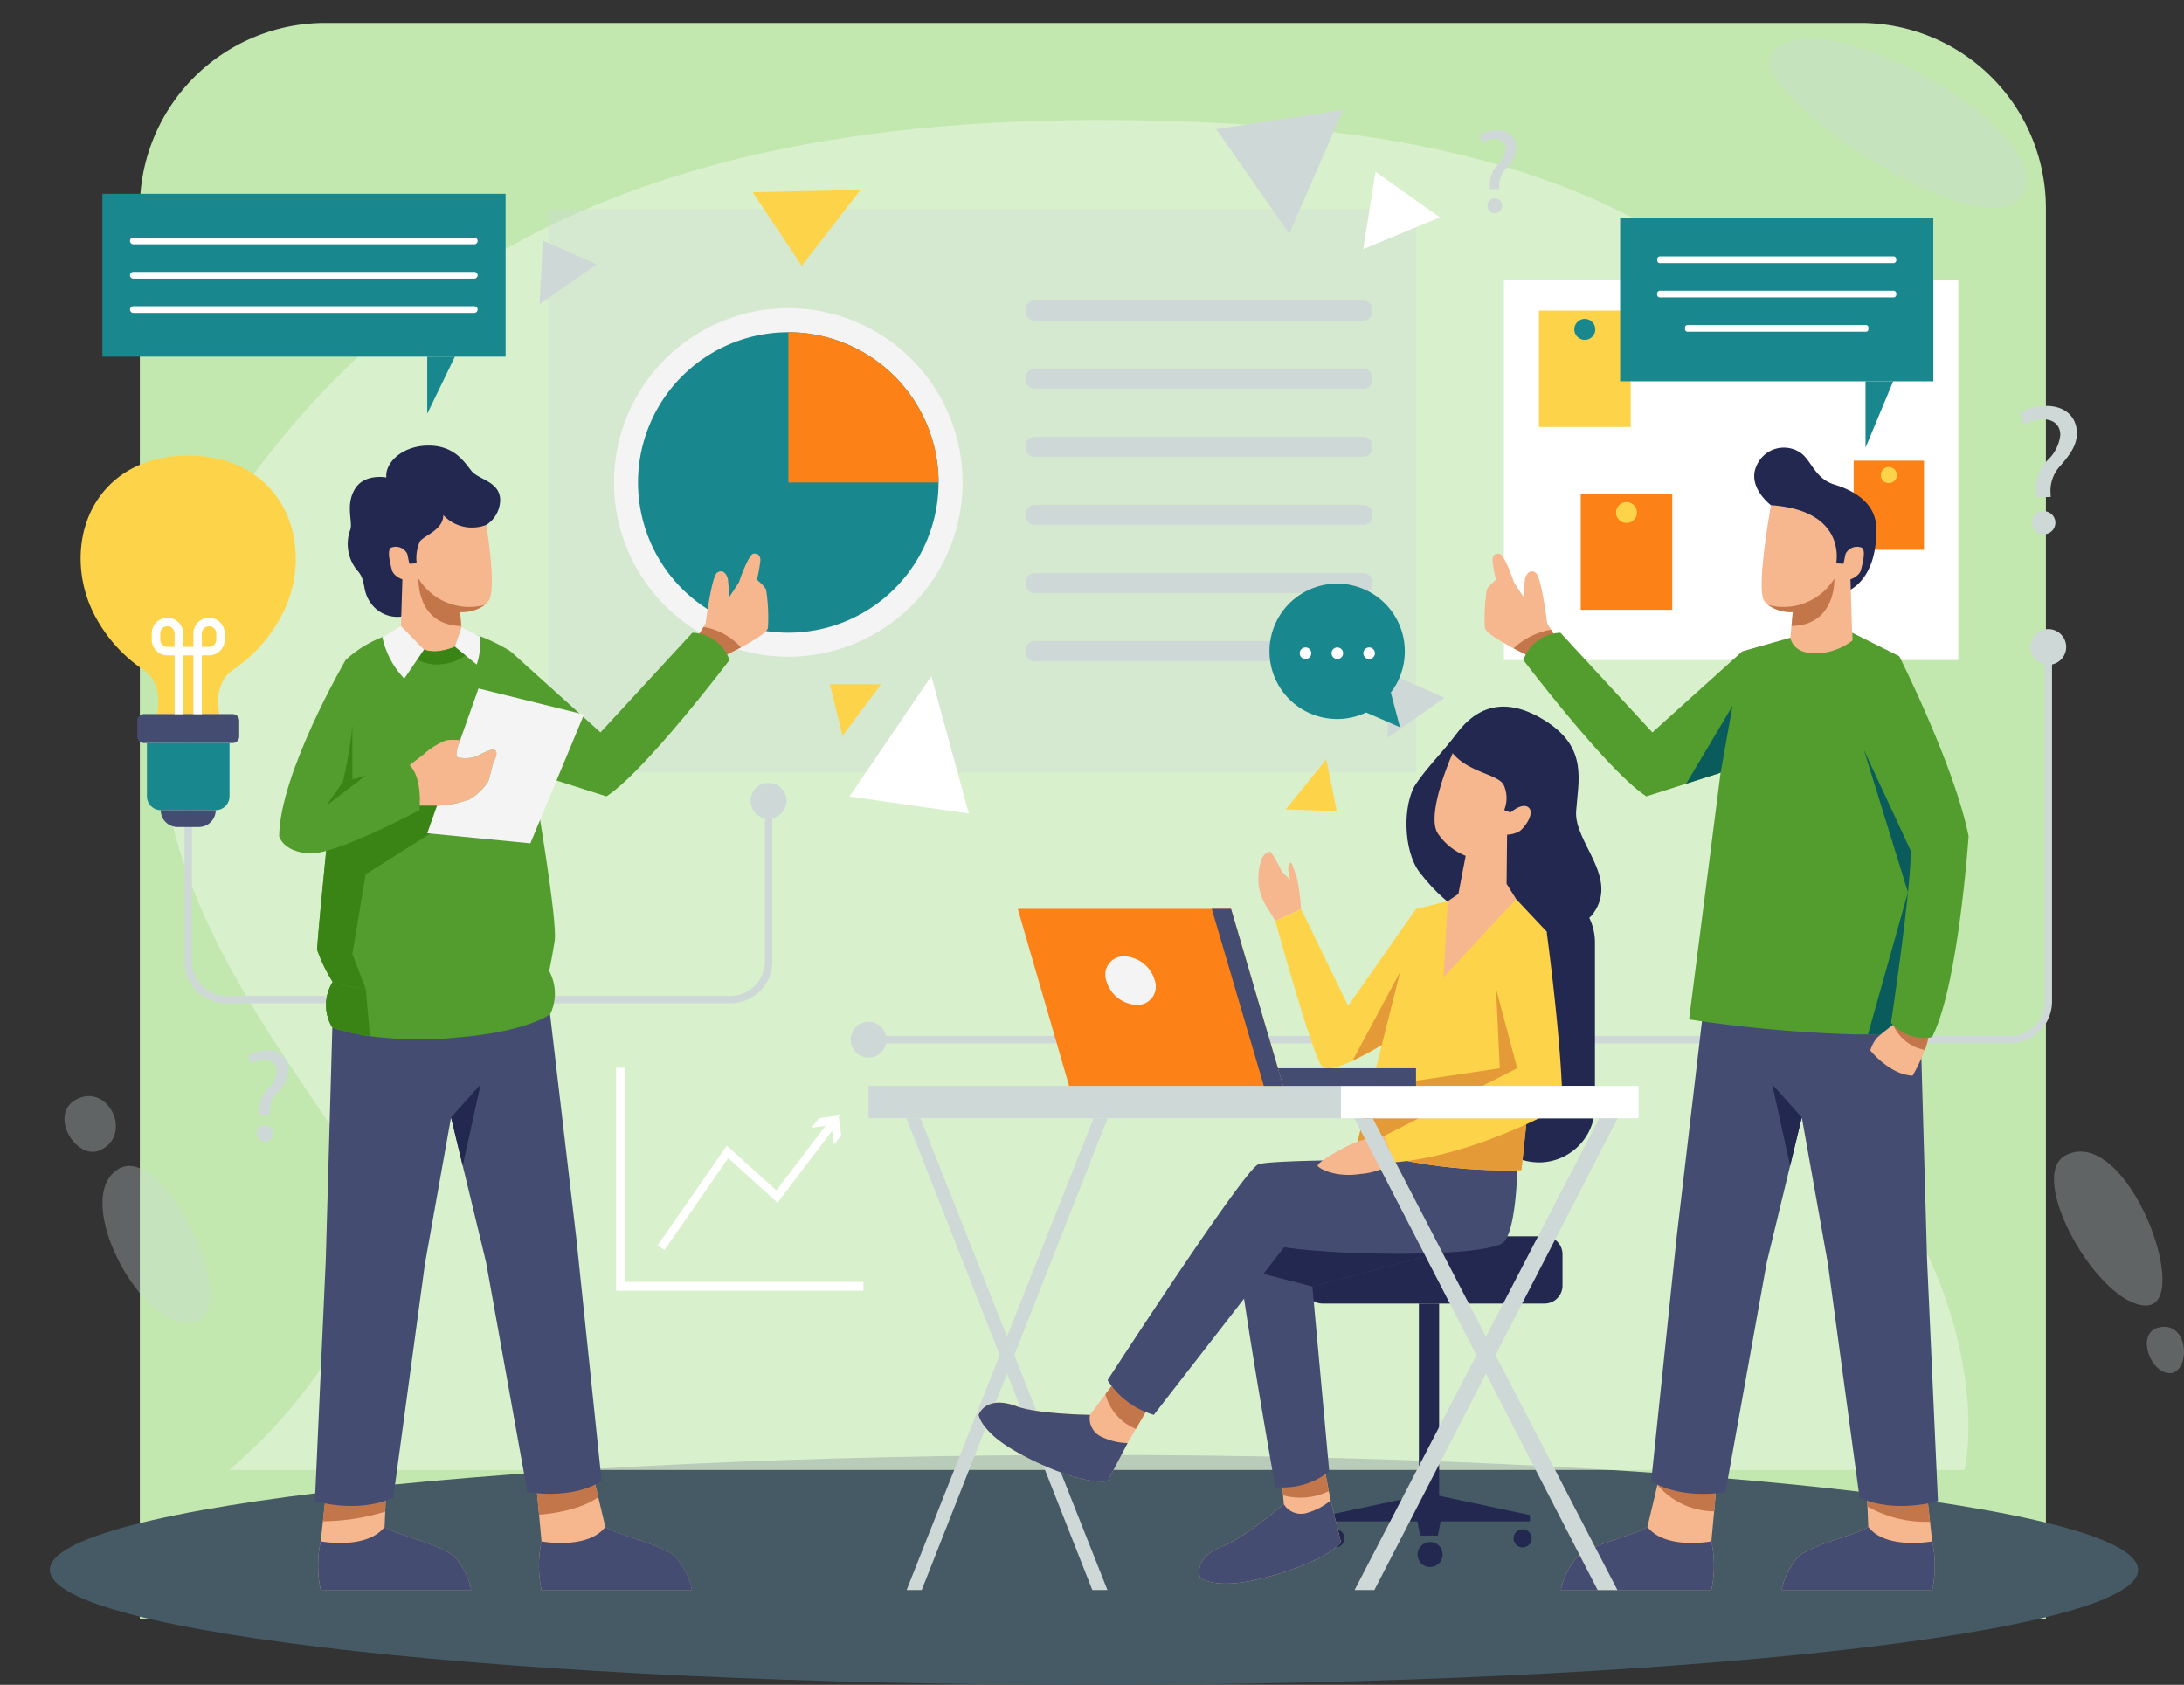 <svg xmlns="http://www.w3.org/2000/svg" xmlns:xlink="http://www.w3.org/1999/xlink" width="235.566" height="181.747" viewBox="0 0 235.566 181.747"><rect x="0" y="0" width="235.566" height="181.747" fill="#333333" stroke="none"/><defs><clipPath id="a"><rect width="235.566" height="171.515" fill="none"/></clipPath><clipPath id="c"><rect width="93.566" height="60.714" fill="none"/></clipPath><clipPath id="d"><rect width="11.601" height="16.989" fill="none"/></clipPath><clipPath id="e"><rect width="27.675" height="18.274" fill="none"/></clipPath><clipPath id="f"><rect width="5.552" height="6.015" fill="none"/></clipPath><clipPath id="g"><rect width="11.703" height="16.608" fill="none"/></clipPath><clipPath id="h"><rect width="4.008" height="5" fill="none"/></clipPath></defs><g transform="translate(-633.957 -8471.43)"><path d="M20,0H185.588a20,20,0,0,1,20,20V172.212a0,0,0,0,1,0,0H0a0,0,0,0,1,0,0V20A20,20,0,0,1,20,0Z" transform="translate(649.04 8473.902)" fill="#c2e8b0"/><path d="M267.879,643.757c0,6.85-50.421,12.4-112.619,12.4s-112.619-5.553-112.619-12.4,50.421-12.4,112.619-12.4,112.619,5.553,112.619,12.4" transform="translate(596.694 7997.017)" fill="#455a64"/><g transform="translate(633.957 8471.43)"><g clip-path="url(#a)"><path d="M194.549,145.619H7.384s22.938-18.536,12.37-34.954S-12.412,69.224,9.376,39.1,64.551-2.671,117.5.507s67.456,29.921,68.437,50.641c1.385,29.25-29.76,30.171-10.473,49.92,24.114,24.691,19.083,44.55,19.083,44.55" transform="translate(17.336 12.946)" fill="#e1f3d7" opacity="0.74"/><path d="M228.362,271.632a1.928,1.928,0,1,1-1.928-1.929,1.928,1.928,0,0,1,1.928,1.929" transform="translate(-132.754 -159.481)" fill="#ced8d6"/><path d="M539.734,167.979a1.928,1.928,0,1,1-1.929-1.929,1.929,1.929,0,0,1,1.929,1.929" transform="translate(-316.875 -98.189)" fill="#ced8d6"/><rect width="49.007" height="40.97" transform="translate(162.215 30.226)" fill="#fff"/><rect width="9.903" height="12.553" transform="translate(165.985 33.501)" fill="#fdd449"/><path d="M417.761,85.3a1.131,1.131,0,1,1-1.131-1.131,1.131,1.131,0,0,1,1.131,1.131" transform="translate(-245.694 -49.77)" fill="#19888e"/><rect width="7.586" height="9.617" transform="translate(199.935 49.693)" fill="#fc8116"/><path d="M498.116,124.141a.866.866,0,1,1-.866-.866.866.866,0,0,1,.866.866" transform="translate(-293.522 -72.895)" fill="#fdd449"/><rect width="9.872" height="12.515" transform="translate(170.499 53.267)" fill="#fc8116"/><path d="M428.767,133.653a1.127,1.127,0,1,1-1.127-1.127,1.127,1.127,0,0,1,1.127,1.127" transform="translate(-252.206 -78.365)" fill="#fdd449"/><g transform="translate(59.163 22.584)" opacity="0.3" style="mix-blend-mode:multiply;isolation:isolate"><g clip-path="url(#c)"><rect width="93.566" height="60.714" transform="translate(0)" fill="#ced8d6"/></g></g><path d="M307.116,81.494h-35.45a.978.978,0,0,1-.978-.978v-.189a.978.978,0,0,1,.978-.978h35.45a.978.978,0,0,1,.978.978v.189a.978.978,0,0,1-.978.978" transform="translate(-160.064 -46.921)" fill="#ced8d6"/><path d="M307.116,99.476h-35.45a.978.978,0,0,1-.978-.978V98.31a.978.978,0,0,1,.978-.978h35.45a.978.978,0,0,1,.978.978V98.5a.978.978,0,0,1-.978.978" transform="translate(-160.064 -57.554)" fill="#ced8d6"/><path d="M307.116,117.458h-35.45a.978.978,0,0,1-.978-.978v-.189a.978.978,0,0,1,.978-.978h35.45a.978.978,0,0,1,.978.978v.189a.978.978,0,0,1-.978.978" transform="translate(-160.064 -68.188)" fill="#ced8d6"/><path d="M307.116,135.44h-35.45a.978.978,0,0,1-.978-.978v-.189a.978.978,0,0,1,.978-.978h35.45a.978.978,0,0,1,.978.978v.189a.978.978,0,0,1-.978.978" transform="translate(-160.064 -78.821)" fill="#ced8d6"/><path d="M307.116,153.422h-35.45a.978.978,0,0,1-.978-.978v-.189a.978.978,0,0,1,.978-.978h35.45a.978.978,0,0,1,.978.978v.189a.978.978,0,0,1-.978.978" transform="translate(-160.064 -89.454)" fill="#ced8d6"/><path d="M307.116,171.4h-35.45a.978.978,0,0,1-.978-.978v-.189a.978.978,0,0,1,.978-.978h35.45a.978.978,0,0,1,.978.978v.189a.978.978,0,0,1-.978.978" transform="translate(-160.064 -100.087)" fill="#ced8d6"/><path d="M199.646,100.142a18.8,18.8,0,1,1-18.8-18.805,18.805,18.805,0,0,1,18.8,18.805" transform="translate(-95.818 -48.096)" fill="#f4f4f4"/><path d="M200.806,103.9a16.206,16.206,0,1,1-16.2-16.208,16.208,16.208,0,0,1,16.2,16.208" transform="translate(-99.575 -51.854)" fill="#19888e"/><path d="M224.258,103.9h-16.2V87.692a16.208,16.208,0,0,1,16.2,16.208" transform="translate(-123.027 -51.854)" fill="#fc8116"/><path d="M198.641,50.368l5.3,7.93,6.334-8.187Z" transform="translate(-117.461 -29.632)" fill="#fdd449"/><path d="M233.028,178.443,224.2,191.438l12.869,1.833Z" transform="translate(-132.573 -105.517)" fill="#fff"/><path d="M220.389,186.181l4.159-5.55h-5.51Z" transform="translate(-129.521 -106.811)" fill="#fdd449"/><path d="M343.706,200.435l-4.361,5.392,5.507.2Z" transform="translate(-200.661 -118.522)" fill="#fdd449"/><path d="M361.114,45.341l-1.325,8.343,8.265-3.431Z" transform="translate(-212.751 -26.811)" fill="#fff"/><path d="M320.992,31.065l7.872,11.29,5.824-13.367Z" transform="translate(-189.809 -17.141)" fill="#ced8d6"/><path d="M142.76,63.5l5.795,2.568-6.16,4.3Z" transform="translate(-84.201 -37.55)" fill="#ced8d6"/><path d="M366.542,177.907l5.795,2.568-6.16,4.3Z" transform="translate(-216.528 -105.2)" fill="#ced8d6"/><path d="M107.573,213.744H53.218a4.522,4.522,0,0,1-4.517-4.517V178.444h.8v30.783a3.724,3.724,0,0,0,3.72,3.72h54.356a3.724,3.724,0,0,0,3.72-3.72V191.422h.8v17.805a4.522,4.522,0,0,1-4.517,4.517" transform="translate(-28.798 -105.518)" fill="#ced8d6"/><path d="M44.49,131.339a13.244,13.244,0,0,1-1.369,5.842,15.975,15.975,0,0,1-5.309,6.1c-2.422,1.589-1.548,4.847-1.548,4.847H29.507s.876-3.258-1.549-4.847A15.993,15.993,0,0,1,22.81,137.5a13.3,13.3,0,0,1-1.529-6.157c0-6.119,4.253-11.11,11.6-11.11s11.6,4.99,11.6,11.11" transform="translate(-12.584 -71.094)" fill="#fdd449"/><path d="M46.509,191.608H36.932a.71.71,0,0,1-.71-.711v-1.7a.71.71,0,0,1,.71-.711h9.577a.711.711,0,0,1,.711.711v1.7a.711.711,0,0,1-.711.711" transform="translate(-21.419 -111.457)" fill="#444c72"/><path d="M47.685,196.122v5.737a1.5,1.5,0,0,1-1.505,1.505h-5.9a1.5,1.5,0,0,1-1.505-1.505v-5.737Z" transform="translate(-22.928 -115.971)" fill="#19888e"/><path d="M46.533,215.661H44.238a1.818,1.818,0,0,1-1.818-1.818h5.931a1.818,1.818,0,0,1-1.818,1.818" transform="translate(-25.084 -126.45)" fill="#444c72"/><path d="M46.229,163.063a1.691,1.691,0,0,0-1.689,1.689v1.45H43.428v-1.45a1.689,1.689,0,0,0-3.378,0v.676a1.691,1.691,0,0,0,1.689,1.689h.775v6.338h.914v-6.338H44.54v6.338h.914v-6.338h.775a1.691,1.691,0,0,0,1.689-1.689v-.676a1.69,1.69,0,0,0-1.689-1.689M42.514,166.2h-.775a.776.776,0,0,1-.775-.775v-.676a.775.775,0,1,1,1.55,0Zm4.49-.775a.776.776,0,0,1-.775.775h-.775v-1.45a.775.775,0,1,1,1.55,0Z" transform="translate(-23.682 -96.423)" fill="#fff"/><path d="M201.972,208.584a1.928,1.928,0,1,1-1.928-1.929,1.928,1.928,0,0,1,1.928,1.929" transform="translate(-117.149 -122.199)" fill="#ced8d6"/><path d="M66.737,284.256l-.028-.367a3.243,3.243,0,0,1,.875-2.443,3.1,3.1,0,0,0,.989-1.935c0-.72-.452-1.2-1.342-1.215a2.513,2.513,0,0,0-1.427.438l-.339-.89a3.7,3.7,0,0,1,2.019-.565,2.087,2.087,0,0,1,2.359,2.076,3.823,3.823,0,0,1-1.215,2.457,2.789,2.789,0,0,0-.805,2.076l.014.367Zm-.311,1.977a.835.835,0,0,1,.847-.89.884.884,0,1,1-.847.89" transform="translate(-38.711 -163.961)" fill="#ced8d6"/><path d="M534.84,116.971l-.04-.517a4.566,4.566,0,0,1,1.233-3.442,4.371,4.371,0,0,0,1.393-2.726c0-1.015-.637-1.691-1.89-1.712a3.536,3.536,0,0,0-2.01.617l-.478-1.254a5.219,5.219,0,0,1,2.845-.8c2.288,0,3.323,1.413,3.323,2.925,0,1.353-.756,2.327-1.711,3.462a3.931,3.931,0,0,0-1.134,2.925l.02.517Zm-.438,2.786A1.176,1.176,0,0,1,535.6,118.5a1.245,1.245,0,1,1-1.194,1.253" transform="translate(-315.203 -63.355)" fill="#ced8d6"/><path d="M391.591,40.752l-.026-.334a2.948,2.948,0,0,1,.8-2.221,2.818,2.818,0,0,0,.9-1.759c0-.654-.411-1.091-1.22-1.1a2.28,2.28,0,0,0-1.3.4l-.308-.809a3.365,3.365,0,0,1,1.835-.513,1.9,1.9,0,0,1,2.144,1.887,3.474,3.474,0,0,1-1.1,2.233,2.536,2.536,0,0,0-.732,1.887l.013.334Zm-.282,1.8a.759.759,0,0,1,.77-.809.8.8,0,1,1-.77.809" transform="translate(-230.873 -20.348)" fill="#ced8d6"/><path d="M189.284,305.884H162.61V281.838h.944v23.1h25.73Z" transform="translate(-96.154 -166.657)" fill="#fff"/><path d="M193.363,296.561l-.289-2.123-2.123.289-.779,1.024,1.5-.2-5.3,6.974-5.349-4.837-7.458,10.756.734.509,6.878-9.92,5.317,4.808,5.889-7.749.2,1.5Z" transform="translate(-102.631 -174.108)" fill="#fff"/><g transform="translate(11.052 125.768)" opacity="0.3" style="mix-blend-mode:multiply;isolation:isolate"><g clip-path="url(#d)"><path d="M28.689,308.113c-5.048,3.247,2.622,17.6,8.172,16.566s-3.182-19.776-8.172-16.566" transform="translate(-27.044 -307.743)" fill="#ced8d6"/></g></g><g transform="translate(190.87 4.186)" opacity="0.3" style="mix-blend-mode:multiply;isolation:isolate"><g clip-path="url(#e)"><path d="M494.018,27.45c5.354-6.595-21.63-22.095-26.694-15.684-3.23,4.089,22.262,21.142,26.694,15.684" transform="translate(-467.042 -10.243)" fill="#ced8d6"/></g></g><g transform="translate(6.952 118.233)" opacity="0.3" style="mix-blend-mode:multiply;isolation:isolate"><g clip-path="url(#f)"><path d="M20.886,295.133c-2.64,1.232-5.77-4.025-2.418-5.56s5.926,3.922,2.418,5.56" transform="translate(-17.012 -289.304)" fill="#ced8d6"/></g></g><g transform="translate(221.542 124.219)" opacity="0.3" style="mix-blend-mode:multiply;isolation:isolate"><g clip-path="url(#g)"><path d="M543.409,304.32c-4.475,2.191,3.478,16.274,8.624,16.239s-1.965-19.5-8.624-16.239" transform="translate(-542.092 -303.952)" fill="#ced8d6"/></g></g><g transform="translate(231.559 143.123)" opacity="0.3" style="mix-blend-mode:multiply;isolation:isolate"><g clip-path="url(#h)"><path d="M568.288,350.216c-3.046.237-1.451,4.915.732,4.992s2.278-5.225-.732-4.992" transform="translate(-566.602 -350.208)" fill="#ced8d6"/></g></g><path d="M352.021,214.055H228.656v-.8H352.021a3.724,3.724,0,0,0,3.72-3.72V171.672h.8v37.866a4.522,4.522,0,0,1-4.517,4.517" transform="translate(-135.209 -101.513)" fill="#ced8d6"/><path d="M158.346,402.221h-16.24a12.5,12.5,0,0,1,0-5.241l-.263-2.877-.3-3.2,6.2-.741.486,2.041.761,3.208c.825.749,6.229,1.917,7.584,3.276a7.651,7.651,0,0,1,1.761,3.539" transform="translate(-83.7 -230.708)" fill="#f6b68e"/><path d="M148.239,392.2c-1.873,1.355-4.85,1.777-6.4,1.9l-.3-3.2,6.2-.741Z" transform="translate(-83.7 -230.708)" fill="#c4764b"/><path d="M158.72,409.817H142.482a12.5,12.5,0,0,1,0-5.242s5,.931,6.895-1.571c.824.747,6.229,1.915,7.585,3.274a7.635,7.635,0,0,1,1.759,3.539" transform="translate(-84.076 -238.305)" fill="#444c72"/><path d="M100.438,404.118H84.2a12.5,12.5,0,0,1,0-5.241l.243-2.175.255-2.287,6.556-1.048-.092,2.3-.068,1.642c.825.749,6.229,1.917,7.584,3.276a7.651,7.651,0,0,1,1.761,3.539" transform="translate(-49.612 -232.605)" fill="#f6b68e"/><path d="M85.478,394.413l6.556-1.048-.092,2.3a23.206,23.206,0,0,1-6.719,1.04Z" transform="translate(-50.394 -232.605)" fill="#c4764b"/><path d="M84.99,269.159,84.284,294.2l-1.173,26.031s4.6,1.409,8.454-.371l3.412-25.215,2.818-15.8,3.782,15.648,4.45,24.77s4.672.89,8.01-1.187l-2.744-26.328-2.818-24.029Z" transform="translate(-49.145 -158.311)" fill="#444c72"/><path d="M106.714,126.174a3.235,3.235,0,0,0,1.5-2.869c-.177-1.854-2.339-2.03-3.09-2.957s-1.807-2.737-4.634-2.737-4.724,1.854-4.548,3.443c0,0-2.428-.486-3.443,1.324s-.088,3.576-.486,4.414a4.475,4.475,0,0,0,.75,4.238c1.148,1.236.4,2.251,1.677,3.8a3.5,3.5,0,0,0,3.1,1.236Z" transform="translate(-54.269 -69.546)" fill="#222850"/><path d="M191.727,154.165c-.119.5-1.626,1.4-2.917,2.092-1,.534-1.881.944-1.881.944l-2.766-2.12.613-1.028.235-.4s.622-5,1.223-5.448,1.064.128,1.176.7a15.6,15.6,0,0,1,.112,1.969s1.064-1.606,1.08-1.654,1.016-3.029,1.586-3.077.7.315.729.681a16.05,16.05,0,0,1-.379,2.128s.949.793,1,1.124a19.438,19.438,0,0,1,.191,4.085" transform="translate(-108.899 -86.417)" fill="#f6b68e"/><path d="M188.81,167.7c-1,.534-1.881.944-1.881.944l-2.766-2.12.613-1.028a6.876,6.876,0,0,1,4.033,2.2" transform="translate(-108.899 -97.864)" fill="#c4764b"/><path d="M134.758,169.022l9.69,8.74,9.913-10.754a4.4,4.4,0,0,1,4,2.943s-9.12,12.038-13.273,14.708l-8-2.548a36.294,36.294,0,0,1-2.331-13.089" transform="translate(-79.68 -98.755)" fill="#529d2e"/><path d="M113.407,145.2a2.108,2.108,0,0,1-.409.463h0a4.284,4.284,0,0,1-2.676.773l.14,1.5.212,2.289s-.53,1.546-2.956,1.5a5.571,5.571,0,0,1-3.84-1.634l.22-7.194s-.97-.311-1.148-1.058-.573-2.21,0-2.384a1.385,1.385,0,0,1,1.679.705l.22,1.057.792-.042a4.389,4.389,0,0,1,.356-2.384c.527-.663,2.513-1.235,2.513-2.824a4.236,4.236,0,0,0,4.636,1.058s1.148,6.8.265,8.169" transform="translate(-60.697 -80.405)" fill="#f6b68e"/><path d="M109.322,199.782c-.183,1.176-.395,2.3-.59,3.252-.327,1.59-.6,2.682-.6,2.682a46.464,46.464,0,0,1-19.042.9c-.857-.136-1.73-.307-2.61-.51,0,0-.518-.861-1.1-1.9a17.76,17.76,0,0,1-1.669-3.439c-.064-.594,1.319-14.279,2.247-23.354.466-4.551.821-7.943.821-7.943a12.609,12.609,0,0,1,4.854-2.778v0c.347-.112.709-.219,1.088-.307,0,0,1.626,2.562,4.284,2.1s2.363-1.467,2.363-1.467l-.076-.817s.427.139,1.044.367a19.375,19.375,0,0,1,4.24,1.977s5.241,28.072,4.746,31.237" transform="translate(-49.498 -98.279)" fill="#529d2e"/><path d="M88.937,207.67l-1.431,8.58,1.431,3.742.155,1.7.311,3.435h0a23.883,23.883,0,0,1-4.057-.929,4.7,4.7,0,0,1,.036-4.918,17.742,17.742,0,0,1-1.67-3.439c-.064-.594,1.319-14.279,2.248-23.354l1.55-.8v6.946H98.924v2.718Z" transform="translate(-49.497 -113.352)" fill="#3a8416"/><path d="M110.174,260.985s-2.375,1.789-9.345,2.435a42.759,42.759,0,0,1-10.079-.072h0a23.881,23.881,0,0,1-4.057-.929,4.694,4.694,0,0,1,.036-4.918,17.566,17.566,0,0,0,3.559.709,49.7,49.7,0,0,0,8.568.2c8.453-.446,11.226-2.088,11.226-2.088a5.11,5.11,0,0,1,.1,4.659" transform="translate(-50.844 -151.571)" fill="#529d2e"/><path d="M90.75,265.05h0a23.884,23.884,0,0,1-4.057-.929,4.7,4.7,0,0,1,.036-4.918,17.527,17.527,0,0,0,3.559.709l.155,1.7Z" transform="translate(-50.844 -153.272)" fill="#3a8416"/><path d="M116.523,197.789c-.148.333-.333,1.406-.557,2a6.011,6.011,0,0,1-2.039,1.929,11.181,11.181,0,0,1-3.48.664.948.948,0,0,1-.1,0h-2.2l-1.073-4.045s1.406-1.073,1.926-1.482a7.919,7.919,0,0,1,2.448-1.52,6.264,6.264,0,0,1,1.5,0l-.318.906,0,.011c-.011.106-.095.8.042.917a3.706,3.706,0,0,0,1.9-.06c.519-.213,1.892-1.027,2.187-.694s-.076,1.038-.224,1.372" transform="translate(-63.312 -115.48)" fill="#f6b68e"/><path d="M129.661,184.527l-5.784,13.892-11.121-1.088,1.054-2.979a11.178,11.178,0,0,0,3.48-.663,6.02,6.02,0,0,0,2.039-1.929c.224-.6.41-1.668.557-2s.519-1.039.224-1.372-1.668.481-2.187.694a3.707,3.707,0,0,1-1.9.061c-.136-.114-.053-.811-.042-.917l0-.011.318-.906,1.982-5.595Z" transform="translate(-66.674 -107.449)" fill="#f4f4f4"/><path d="M80.844,174.21s-7.1,12.186-7.169,19.009c0,0,.371,1.631,3.189,1.854S88.8,190.4,88.8,190.4s.445-3.708-1.261-5.043l-7.008,2.04s2.435-9.577.309-13.188" transform="translate(-43.566 -103.014)" fill="#529d2e"/><path d="M108.464,169.943c-3.139.333-5.364-3.249-5.364-3.249v0c.345-.11.709-.216,1.088-.307,0,0,1.626,2.562,4.283,2.1s2.365-1.463,2.365-1.463l-.076-.819s.425.141,1.042.368c.538,1.24-.2,3.04-3.339,3.374" transform="translate(-60.965 -98.279)" fill="#3a8416"/><path d="M105.411,167.8l-2.126,3.119a9.166,9.166,0,0,1-2.362-4.458l2-1.2Z" transform="translate(-59.678 -97.722)" fill="#f4f4f4"/><path d="M120.058,167.679l.709-2.07,1.985.958a7.388,7.388,0,0,1-.34,3.048Z" transform="translate(-70.993 -97.928)" fill="#f4f4f4"/><path d="M100.434,409.817H84.2a12.5,12.5,0,0,1,0-5.242s5,.931,6.895-1.571c.824.747,6.229,1.915,7.585,3.274a7.635,7.635,0,0,1,1.759,3.539" transform="translate(-49.611 -238.305)" fill="#444c72"/><path d="M119.042,289.794l3.189-3.56L120.3,295Z" transform="translate(-70.392 -169.256)" fill="#222850"/><path d="M87.885,205.439l-1.78,2.523,4.249-3.242Z" transform="translate(-50.916 -121.056)" fill="#3a8416"/><path d="M114.932,156.347l.14,1.5c-4.871-.095-4.621-5.117-4.621-5.117a6.459,6.459,0,0,0,7.156,2.839,4.284,4.284,0,0,1-2.676.773" transform="translate(-65.311 -90.315)" fill="#c4764b"/><rect width="43.49" height="17.57" transform="translate(11.044 20.904)" fill="#19888e"/><path d="M112.755,94.143V100.3l2.985-6.162Z" transform="translate(-66.674 -55.669)" fill="#19888e"/><path d="M71.492,63.432H34.719a.361.361,0,1,1,0-.721H71.492a.361.361,0,0,1,0,.721" transform="translate(-20.317 -37.082)" fill="#fff"/><path d="M71.492,72.485H34.719a.361.361,0,1,1,0-.721H71.492a.361.361,0,0,1,0,.721" transform="translate(-20.317 -42.436)" fill="#fff"/><path d="M71.492,81.538H34.719a.361.361,0,1,1,0-.721H71.492a.361.361,0,0,1,0,.721" transform="translate(-20.317 -47.789)" fill="#fff"/><path d="M464.788,124.376s-2.7-2.027-1.508-4.366a3.19,3.19,0,0,1,4.76-1.248c1.114.832,1.522,2.755,3.579,3.379s4.344,1.923,4.5,4.418-.46,5.554-2.725,6.911h-4.344Z" transform="translate(-273.767 -69.874)" fill="#222850"/><path d="M428.47,393.74l-.3,3.24a12.5,12.5,0,0,1,0,5.241h-16.24a7.624,7.624,0,0,1,1.757-3.539c1.355-1.359,6.763-2.526,7.588-3.276l1.072-4.507.136-.574.04-.167.028,0,6.177.737Z" transform="translate(-243.583 -230.708)" fill="#f6b68e"/><path d="M411.93,409.817h16.239a12.5,12.5,0,0,0,0-5.242s-5,.931-6.895-1.571c-.824.747-6.229,1.915-7.585,3.274a7.635,7.635,0,0,0-1.759,3.539" transform="translate(-243.583 -238.305)" fill="#444c72"/><path d="M486.456,404.118h-16.24a7.622,7.622,0,0,1,1.758-3.539c1.359-1.359,6.763-2.527,7.588-3.276l-.088-2.188-.072-1.75,6.556,1.048.263,2.347.235,2.116a12.5,12.5,0,0,1,0,5.241" transform="translate(-278.048 -232.605)" fill="#f6b68e"/><path d="M443.71,390.9l-.259,2.842h0a8.135,8.135,0,0,1-6.117-2.842c-.044-.056-.064-.084-.064-.084l.2-.49.068-.163Z" transform="translate(-258.564 -230.714)" fill="#c4764b"/><path d="M499.513,396.761a12.84,12.84,0,0,1-6.747-1.646l-.072-1.75,6.556,1.048Z" transform="translate(-291.34 -232.605)" fill="#c4764b"/><path d="M464.84,269.159l.706,25.042,1.173,26.031s-4.6,1.409-8.454-.371l-3.412-25.215-2.818-15.8L448.252,294.5l-4.45,24.77s-4.672.89-8.01-1.187l2.744-26.328,2.818-24.029Z" transform="translate(-257.693 -158.311)" fill="#444c72"/><path d="M399.374,155.082l-2.766,2.12s-.777-.363-1.705-.853c-1.327-.7-2.973-1.662-3.1-2.184A19.438,19.438,0,0,1,392,150.08c.048-.331,1-1.124,1-1.124a15.949,15.949,0,0,1-.383-2.128c.032-.367.159-.729.733-.681s1.571,3.029,1.586,3.077,1.08,1.654,1.08,1.654a15.664,15.664,0,0,1,.111-1.969c.108-.574.57-1.144,1.172-.7s1.224,5.448,1.224,5.448l.411.685Z" transform="translate(-231.643 -86.417)" fill="#f6b68e"/><path d="M403.95,166.943l-2.766,2.12s-.777-.363-1.705-.853a7.868,7.868,0,0,1,4.029-2.009Z" transform="translate(-236.22 -98.279)" fill="#c4764b"/><path d="M425.652,169.022l-9.691,8.74-9.913-10.754a4.4,4.4,0,0,0-4,2.943s9.12,12.038,13.273,14.708l8-2.548a36.3,36.3,0,0,0,2.331-13.089" transform="translate(-237.738 -98.755)" fill="#529d2e"/><path d="M465.219,143.655a2.11,2.11,0,0,0,.409.463h0a4.284,4.284,0,0,0,2.676.773l-.14,1.5-.212,2.289s.53,1.546,2.956,1.5a5.571,5.571,0,0,0,3.84-1.634l-.22-7.194s.971-.311,1.148-1.058.573-2.21,0-2.384a1.385,1.385,0,0,0-1.679.705l-.22,1.057-.792-.042s1.235-5.705-7.03-6.277c0,0-1.623,8.927-.74,10.3" transform="translate(-274.938 -78.859)" fill="#f6b68e"/><path d="M470.216,409.817h16.239a12.5,12.5,0,0,0,0-5.242s-5,.931-6.895-1.571c-.825.747-6.229,1.915-7.585,3.274a7.635,7.635,0,0,0-1.759,3.539" transform="translate(-278.048 -238.305)" fill="#444c72"/><path d="M470.921,289.794l-3.189-3.56,1.93,8.77Z" transform="translate(-276.579 -169.256)" fill="#222850"/><path d="M469.287,156.347l-.14,1.5c4.871-.095,4.621-5.117,4.621-5.117a6.459,6.459,0,0,1-7.156,2.839,4.284,4.284,0,0,0,2.676.773" transform="translate(-275.917 -90.315)" fill="#c4764b"/><path d="M471.988,209.658a29.808,29.808,0,0,1-6.907.685c-.422,0-.849,0-1.283,0h-.012a148.829,148.829,0,0,1-18-1.622l3.4-26.61,2.332-13.088,5.2-1.479s.155,1.471,2.172,1.67a6.57,6.57,0,0,0,4.511-1.359l-.024-.845,5.077,2.531,1,11.4Z" transform="translate(-263.604 -98.758)" fill="#529d2e"/><path d="M492.367,228.652l4.316-15.339-4.75-15.339,4.81,1.279,2.531,28.714a29.834,29.834,0,0,1-6.907.685" transform="translate(-290.89 -117.066)" fill="#0a5b5b"/><path d="M499.928,271.529a7.244,7.244,0,0,1-.434,1.666,20.187,20.187,0,0,1-1.319,2.778c-2.495-.116-4.563-2.726-4.563-2.726a4.037,4.037,0,0,1,.7-1.335c.43-.438,1.754-1.434,1.754-1.434Z" transform="translate(-291.882 -159.939)" fill="#f6b68e"/><path d="M503.48,271.529a7.244,7.244,0,0,1-.434,1.666,4.668,4.668,0,0,1-3.427-2.718Z" transform="translate(-295.434 -159.939)" fill="#c4764b"/><path d="M495.677,173.2s5.926,11.737,7.485,19.411c0,0-1.1,16.221-3.951,21.694a4.766,4.766,0,0,1-4.418-1.559s2.131-14.068,2.131-18.558l-5.054-10.864s-.716-6.679,3.806-10.123" transform="translate(-290.828 -102.419)" fill="#529d2e"/><path d="M448.735,193.525l1.285-7.212-5,8.4Z" transform="translate(-263.151 -110.171)" fill="#0a5b5b"/><rect width="33.779" height="17.57" transform="translate(174.748 23.558)" fill="#19888e"/><path d="M492.353,100.635V107.8l2.985-7.165Z" transform="translate(-291.138 -59.507)" fill="#19888e"/><path d="M462.856,68.407H437.663a.3.3,0,0,1-.3-.3v-.123a.3.3,0,0,1,.3-.3h25.193a.3.3,0,0,1,.3.3v.123a.3.3,0,0,1-.3.3" transform="translate(-258.622 -40.024)" fill="#fff"/><path d="M462.856,77.46H437.663a.3.3,0,0,1-.3-.3v-.123a.3.3,0,0,1,.3-.3h25.193a.3.3,0,0,1,.3.3v.123a.3.3,0,0,1-.3.3" transform="translate(-258.622 -45.377)" fill="#fff"/><path d="M464.237,86.513H444.982a.262.262,0,0,1-.262-.262v-.2a.262.262,0,0,1,.262-.262h19.255a.262.262,0,0,1,.262.262v.2a.262.262,0,0,1-.262.262" transform="translate(-262.972 -50.731)" fill="#fff"/><path d="M240.748,295.177l-1.51.014,20.045,50.868h1.63Z" transform="translate(-141.466 -174.544)" fill="#ced8d6"/><path d="M259.44,295.177l1.51.014-20.044,50.868h-1.63Z" transform="translate(-141.489 -174.544)" fill="#ced8d6"/><rect width="2.182" height="22.456" transform="translate(153.042 140.614)" fill="#222850"/><path d="M352.007,404.635a.975.975,0,1,1-.975-.975.975.975,0,0,1,.975.975" transform="translate(-206.997 -238.693)" fill="#222850"/><path d="M399.47,404.635a.975.975,0,1,0,.975-.975.975.975,0,0,0-.975.975" transform="translate(-236.215 -238.693)" fill="#222850"/><path d="M374.134,408.363a1.348,1.348,0,1,0,1.349-1.349,1.349,1.349,0,0,0-1.349,1.349" transform="translate(-221.233 -240.676)" fill="#222850"/><path d="M372.282,396.559l-10.889-2.311-1.754.372-9.136,1.939v.678h9.638l.295,1.534h1.913l.295-1.534h9.638Z" transform="translate(-207.26 -233.127)" fill="#222850"/><path d="M346.27,333.578h23.938a1.936,1.936,0,0,0,1.936-1.936v-3.379a1.936,1.936,0,0,0-1.936-1.936H346.27a1.936,1.936,0,0,0-1.936,1.936v3.379a1.936,1.936,0,0,0,1.936,1.936" transform="translate(-203.612 -192.963)" fill="#222850"/><path d="M397.383,263.721h0a6.05,6.05,0,0,1-6.05-6.05V240a6.05,6.05,0,1,1,12.1,0v17.675a6.05,6.05,0,0,1-6.05,6.05" transform="translate(-231.403 -138.337)" fill="#222850"/><path d="M372.594,204.358c-1.768-2.339-1.806-7.368-.365-9.513,1.217-1.811,2.863-3.39,4.446-5.5,2.081-2.771,5.2-4.094,9.642-1.209s3.418,6.316,3.184,9.669,4.639,7.1,1.871,10.994c-2.075,2.922-12.023,4.5-18.778-4.444" transform="translate(-219.5 -110.293)" fill="#222850"/><path d="M331.794,395.075c-1.47,1.71-6.038,3.447-9.951,4.193s-5.225-.387-5.225-.387c-.371-1.132.159-2.531,2.423-3.383s6.587-4.551,6.587-4.551l-.076-.948-.235-2.969,4.627-.275.542,2.794.2,1Z" transform="translate(-187.159 -228.696)" fill="#f6b68e"/><path d="M343.231,389.548a7.049,7.049,0,0,1-4.934.45l-.235-2.969,4.627-.275Z" transform="translate(-199.903 -228.696)" fill="#c4764b"/><path d="M330.681,396.035l1.11,4.529c-1.47,1.708-6.036,3.446-9.952,4.191s-5.225-.386-5.225-.386c-.369-1.13.161-2.531,2.426-3.384s6.586-4.551,6.586-4.551a2.173,2.173,0,0,0,2.622.909,6.589,6.589,0,0,0,2.432-1.308" transform="translate(-187.158 -234.184)" fill="#444c72"/><path d="M276.3,368.608l-1.06,1.81-.893,1.526-2.16,4.132c-2.232.311-6.807-1.4-10.238-3.431s-3.666-3.743-3.666-3.743c.47-1.091,1.793-1.793,4.057-.936s7.95.936,7.95.936l1.67-2.228.686-.916Z" transform="translate(-152.729 -216.281)" fill="#f6b68e"/><path d="M296.091,368.608l-1.06,1.81a5.551,5.551,0,0,1-3.28-3.743l.686-.916Z" transform="translate(-172.518 -216.281)" fill="#c4764b"/><path d="M334.373,317.756l1.817,19.934a7.9,7.9,0,0,1-5.819,1.69s-4.679-26.287-4.264-28.574,13-8.13,13-8.13l7.688,1.921.988,7.52.263,2.009Z" transform="translate(-192.819 -178.979)" fill="#444c72"/><path d="M352.376,326.344l-13.67,3.631-5.3-1.371,2.228-2.873,11.282-2.391,5.193,1Z" transform="translate(-197.152 -191.197)" fill="#222850"/><path d="M336.5,307s-.1,5.965-1.352,7.653-16.946,1.688-23.808.649L297.3,333.39a8.891,8.891,0,0,1-4.99-3.743s14.761-22.768,16.269-23.288,15.467-.476,15.467-.476,7.043-.846,12.448,1.115" transform="translate(-172.85 -180.768)" fill="#444c72"/><path d="M351.756,239.9l-.988,9.875-.335,3.324a46.348,46.348,0,0,1-5.527,3.192c-1.558.718-2.949,1.108-3.363.5-1.092-1.6-4.962-15.59-4.962-15.59l2.778-1.3,5.077,10.45Z" transform="translate(-199.027 -141.855)" fill="#fdd449"/><path d="M362.813,259.591l-.335,3.324a46.429,46.429,0,0,1-5.528,3.192l5.145-9.6Z" transform="translate(-211.072 -151.676)" fill="#e59a38"/><path d="M336.72,230.979l-2.778,1.3s-.4-.682-.911-1.48a6.279,6.279,0,0,1-.9-2.533,7.008,7.008,0,0,1,.325-2.651c.309-.615.6-.723.87-.8s1.324,2.139,1.324,2.139l.907.926s-.072-.292-.181-.835,0-.926.2-1.034.417.979.654,1.4a24.2,24.2,0,0,1,.49,3.568" transform="translate(-196.39 -132.939)" fill="#f6b68e"/><path d="M378.477,240.833,377.333,251.7l-1.57,14.869s-9.919.478-17.818-2.519l1.606-6.4,4.838-19.257,3.431-.829,7.381-.211Z" transform="translate(-211.66 -140.35)" fill="#fdd449"/><path d="M377.334,265.64l-1.57,14.869s-9.919.478-17.818-2.519l1.607-6.4,13.873-2.064-.407-8.6Z" transform="translate(-211.66 -154.293)" fill="#e59a38"/><path d="M387.786,207.221a2.891,2.891,0,0,1-1.352.377l-.054,5.3,1.04,1.662-1.714,1.821-6.133,6.6.466-8.21,1.143-.781.486-2.555.3-1.554a6.5,6.5,0,0,1-2.913-2.284,1.648,1.648,0,0,1-.224-.375c-1-2.307,1.734-8.413,1.734-8.413,1.662,2.028,4.675,2.236,5.456,3.328a3.4,3.4,0,0,1,.1,2.806l.678.263s1.3-1.143,1.973-.522-.456,2.172-.986,2.535" transform="translate(-223.88 -117.562)" fill="#f6b68e"/><path d="M274.349,374.585l-2.16,4.133c-2.232.311-6.807-1.4-10.238-3.431s-3.666-3.742-3.666-3.742c.47-1.092,1.793-1.793,4.057-.936s7.95.936,7.95.936a2.173,2.173,0,0,0,1.367,2.415,6.59,6.59,0,0,0,2.69.626" transform="translate(-152.729 -218.922)" fill="#444c72"/><path d="M382.817,245.876s1.611,11.722,1.715,18.83c0,0-9.376,5.389-18.194,6.069l-1.055-2.845,14.363-7.308-2.287-8.6a10.676,10.676,0,0,1,5.458-6.151" transform="translate(-216 -145.392)" fill="#fdd449"/><path d="M354.923,299.841a11.068,11.068,0,0,0-3,.661c-1.456.572-4.406,2.264-4.145,2.588s2,1.259,4.638.843a7.329,7.329,0,0,0,3.561-1.247Z" transform="translate(-205.639 -177.302)" fill="#f6b68e"/><rect width="83.067" height="3.495" transform="translate(93.679 117.137)" fill="#ced8d6"/><rect width="32.112" height="3.495" transform="translate(144.634 117.137)" fill="#fff"/><path d="M274.151,258.992l-5.537-19.1h23l5.614,19.1Z" transform="translate(-158.837 -141.855)" fill="#fc8116"/><path d="M327.506,258.993h-2.081l-5.615-19.1h2.08Z" transform="translate(-189.11 -141.855)" fill="#444c72"/><path d="M337.828,283.866h14.334v-1.907h-14.9Z" transform="translate(-199.432 -166.728)" fill="#444c72"/><path d="M297.092,255.044a1.978,1.978,0,0,1-1.965,2.618,3.576,3.576,0,0,1-3.271-2.618,1.978,1.978,0,0,1,1.965-2.618,3.576,3.576,0,0,1,3.271,2.618" transform="translate(-172.533 -149.265)" fill="#f4f4f4"/><path d="M359.44,295.177l-1.976.014,26.231,50.868h2.133Z" transform="translate(-211.376 -174.544)" fill="#ced8d6"/><path d="M383.9,295.177l1.976.014-26.231,50.868h-2.133Z" transform="translate(-211.405 -174.544)" fill="#ced8d6"/><path d="M348.189,165.869a7.3,7.3,0,1,0-2.664,2.151l3.652,1.587Z" transform="translate(-198.176 -91.163)" fill="#19888e"/><path d="M344.277,171.519a.624.624,0,1,1-.624-.624.624.624,0,0,1,.624.624" transform="translate(-202.84 -101.054)" fill="#fff"/><path d="M352.671,171.519a.624.624,0,1,1-.624-.624.624.624,0,0,1,.624.624" transform="translate(-207.804 -101.054)" fill="#fff"/><path d="M361.066,171.519a.624.624,0,1,1-.624-.624.624.624,0,0,1,.624.624" transform="translate(-212.768 -101.054)" fill="#fff"/></g></g></g></svg>